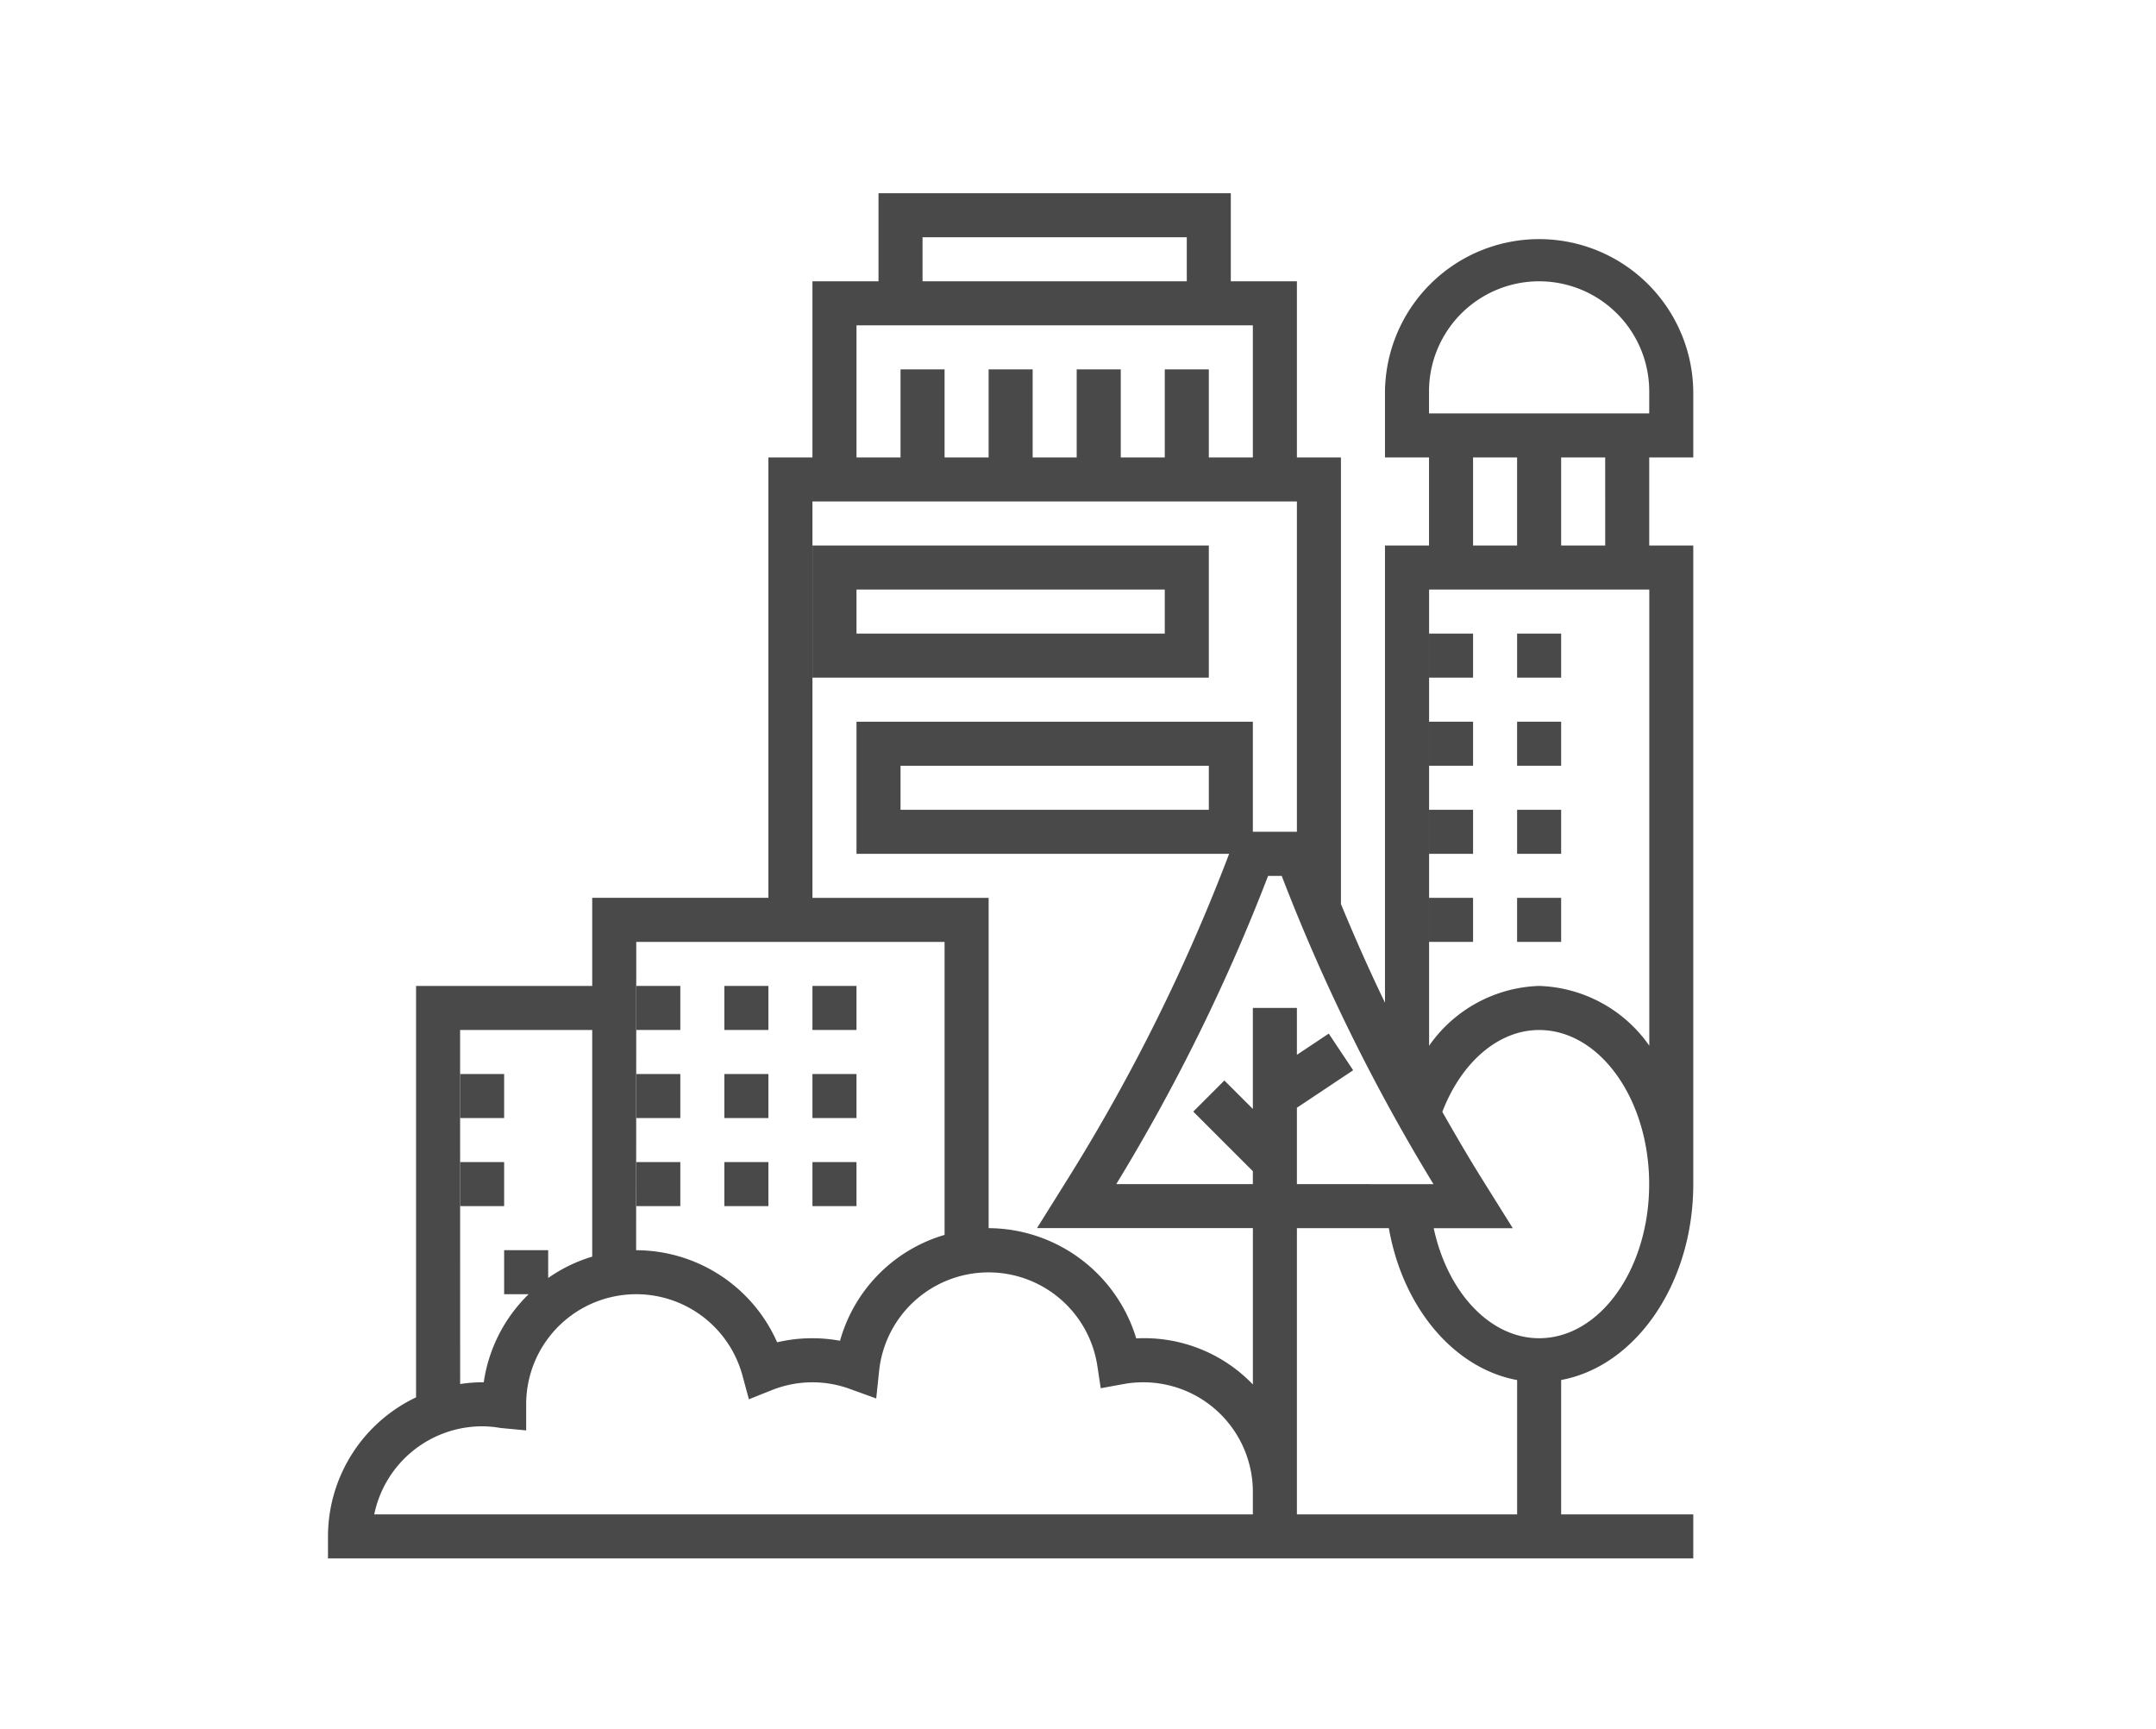 <svg xmlns="http://www.w3.org/2000/svg" xmlns:xlink="http://www.w3.org/1999/xlink" width="96" height="77" viewBox="0 0 96 77"><defs><style>.a{fill:none;}.b{clip-path:url(#a);}.c{fill:#494949;}</style><clipPath id="a"><rect class="a" width="96" height="77" transform="translate(18162 3685)"/></clipPath></defs><g class="b" transform="translate(-18162 -3685)"><g transform="translate(18173.604 3692.604)"><path class="c" d="M21,37h1.961v1.961H21Z" transform="translate(-0.351 -0.701)"/><path class="c" d="M17,37h1.961v1.961H17Z" transform="translate(-0.273 -0.701)"/><path class="c" d="M25,37h1.961v1.961H25Z" transform="translate(-0.428 -0.701)"/><path class="c" d="M25,41h1.961v1.961H25Z" transform="translate(-0.428 -0.779)"/><path class="c" d="M21,41h1.961v1.961H21Z" transform="translate(-0.351 -0.779)"/><path class="c" d="M17,41h1.961v1.961H17Z" transform="translate(-0.273 -0.779)"/><path class="c" d="M25,45h1.961v1.961H25Z" transform="translate(-0.428 -0.857)"/><path class="c" d="M21,45h1.961v1.961H21Z" transform="translate(-0.351 -0.857)"/><path class="c" d="M17,45h1.961v1.961H17Z" transform="translate(-0.273 -0.857)"/><path class="c" d="M9,41h1.961v1.961H9Z" transform="translate(-0.117 -0.779)"/><path class="c" d="M9,45h1.961v1.961H9Z" transform="translate(-0.117 -0.857)"/><path class="c" d="M42.649,17H25v5.883H42.649Zm-1.961,3.922H26.961V18.961H40.688Z" transform="translate(-0.428 -0.312)"/><path class="c" d="M53,21h1.961v1.961H53Z" transform="translate(-0.974 -0.39)"/><path class="c" d="M57,21h1.961v1.961H57Z" transform="translate(-1.052 -0.39)"/><path class="c" d="M57,25h1.961v1.961H57Z" transform="translate(-1.052 -0.467)"/><path class="c" d="M53,25h1.961v1.961H53Z" transform="translate(-0.974 -0.467)"/><path class="c" d="M53,29h1.961v1.961H53Z" transform="translate(-0.974 -0.545)"/><path class="c" d="M57,29h1.961v1.961H57Z" transform="translate(-1.052 -0.545)"/><path class="c" d="M57,33h1.961v1.961H57Z" transform="translate(-1.052 -0.623)"/><path class="c" d="M53,33h1.961v1.961H53Z" transform="translate(-0.974 -0.623)"/><path class="c" d="M61.792,12.766V9.825a6.864,6.864,0,0,0-13.727,0v2.942h1.961v3.922H48.065V37.046c-.7-1.444-1.347-2.911-1.961-4.393V12.766H44.143V4.922H41.2V1H25.513V4.922H22.572v7.844H20.61v19.61H12.766V36.3H4.922V54.62A6.866,6.866,0,0,0,1,60.812v.981H61.792V59.831H55.909V53.847c3.32-.615,5.883-4.287,5.883-8.724V16.688H59.831V12.766ZM50.026,9.825a4.9,4.9,0,1,1,9.805,0v.981H50.026Zm1.961,2.942h1.961v3.922H51.987ZM44.143,45.124v-3.4l2.505-1.67-1.087-1.632-1.418.945v-2.09H42.182v4.5l-1.268-1.268-1.386,1.386,2.654,2.654v.575H36.1A84.915,84.915,0,0,0,42.86,31.4h.607a84.833,84.833,0,0,0,6.758,13.727ZM27.474,2.961H39.24V4.922H27.474ZM24.533,6.883H42.182v5.883H40.221V8.844H38.26v3.922H36.3V8.844H34.338v3.922H32.377V8.844H30.416v3.922H28.455V8.844H26.494v3.922H24.533Zm-1.961,7.844H44.143V29.435H42.182v-4.9H24.533v5.883H41.125A82.83,82.83,0,0,1,33.97,44.844l-1.4,2.24h9.613v6.962a6.709,6.709,0,0,0-5.194-2.052,6.909,6.909,0,0,0-6.572-4.909V32.377H22.572ZM40.221,26.494v1.961H26.494V26.494ZM14.727,34.338H28.455V47.386A6.825,6.825,0,0,0,23.8,52.1a6.823,6.823,0,0,0-2.8.068,6.877,6.877,0,0,0-6.279-4.1ZM6.883,38.26h5.883V48.354a6.821,6.821,0,0,0-1.961.95V48.065H8.844v1.961H9.936a6.843,6.843,0,0,0-2,3.922h-.07a6.889,6.889,0,0,0-.981.078Zm.981,17.649a4.922,4.922,0,0,1,.821.075l1.14.107V54.929a4.9,4.9,0,0,1,9.629-1.285l.288,1.062,1.021-.408a4.863,4.863,0,0,1,3.472-.054l1.176.425.131-1.243a4.9,4.9,0,0,1,9.715-.212l.151,1,.994-.182a4.882,4.882,0,0,1,5.78,4.819v.981H3.06a4.91,4.91,0,0,1,4.8-3.922Zm36.279,3.922V47.085h4.094c.625,3.56,2.912,6.247,5.712,6.765v5.982Zm10.786-7.844c-2.188,0-4.083-2.045-4.694-4.9h3.52l-1.4-2.24c-.6-.965-1.174-1.95-1.737-2.941.855-2.221,2.506-3.644,4.31-3.644,2.7,0,4.9,3.08,4.9,6.864S57.632,51.987,54.929,51.987Zm0-15.688a6.217,6.217,0,0,0-4.9,2.665V18.649h9.805V38.96A6.214,6.214,0,0,0,54.929,36.3Zm2.942-19.61H55.909V12.766H57.87Z" transform="translate(2)"/></g></g></svg>